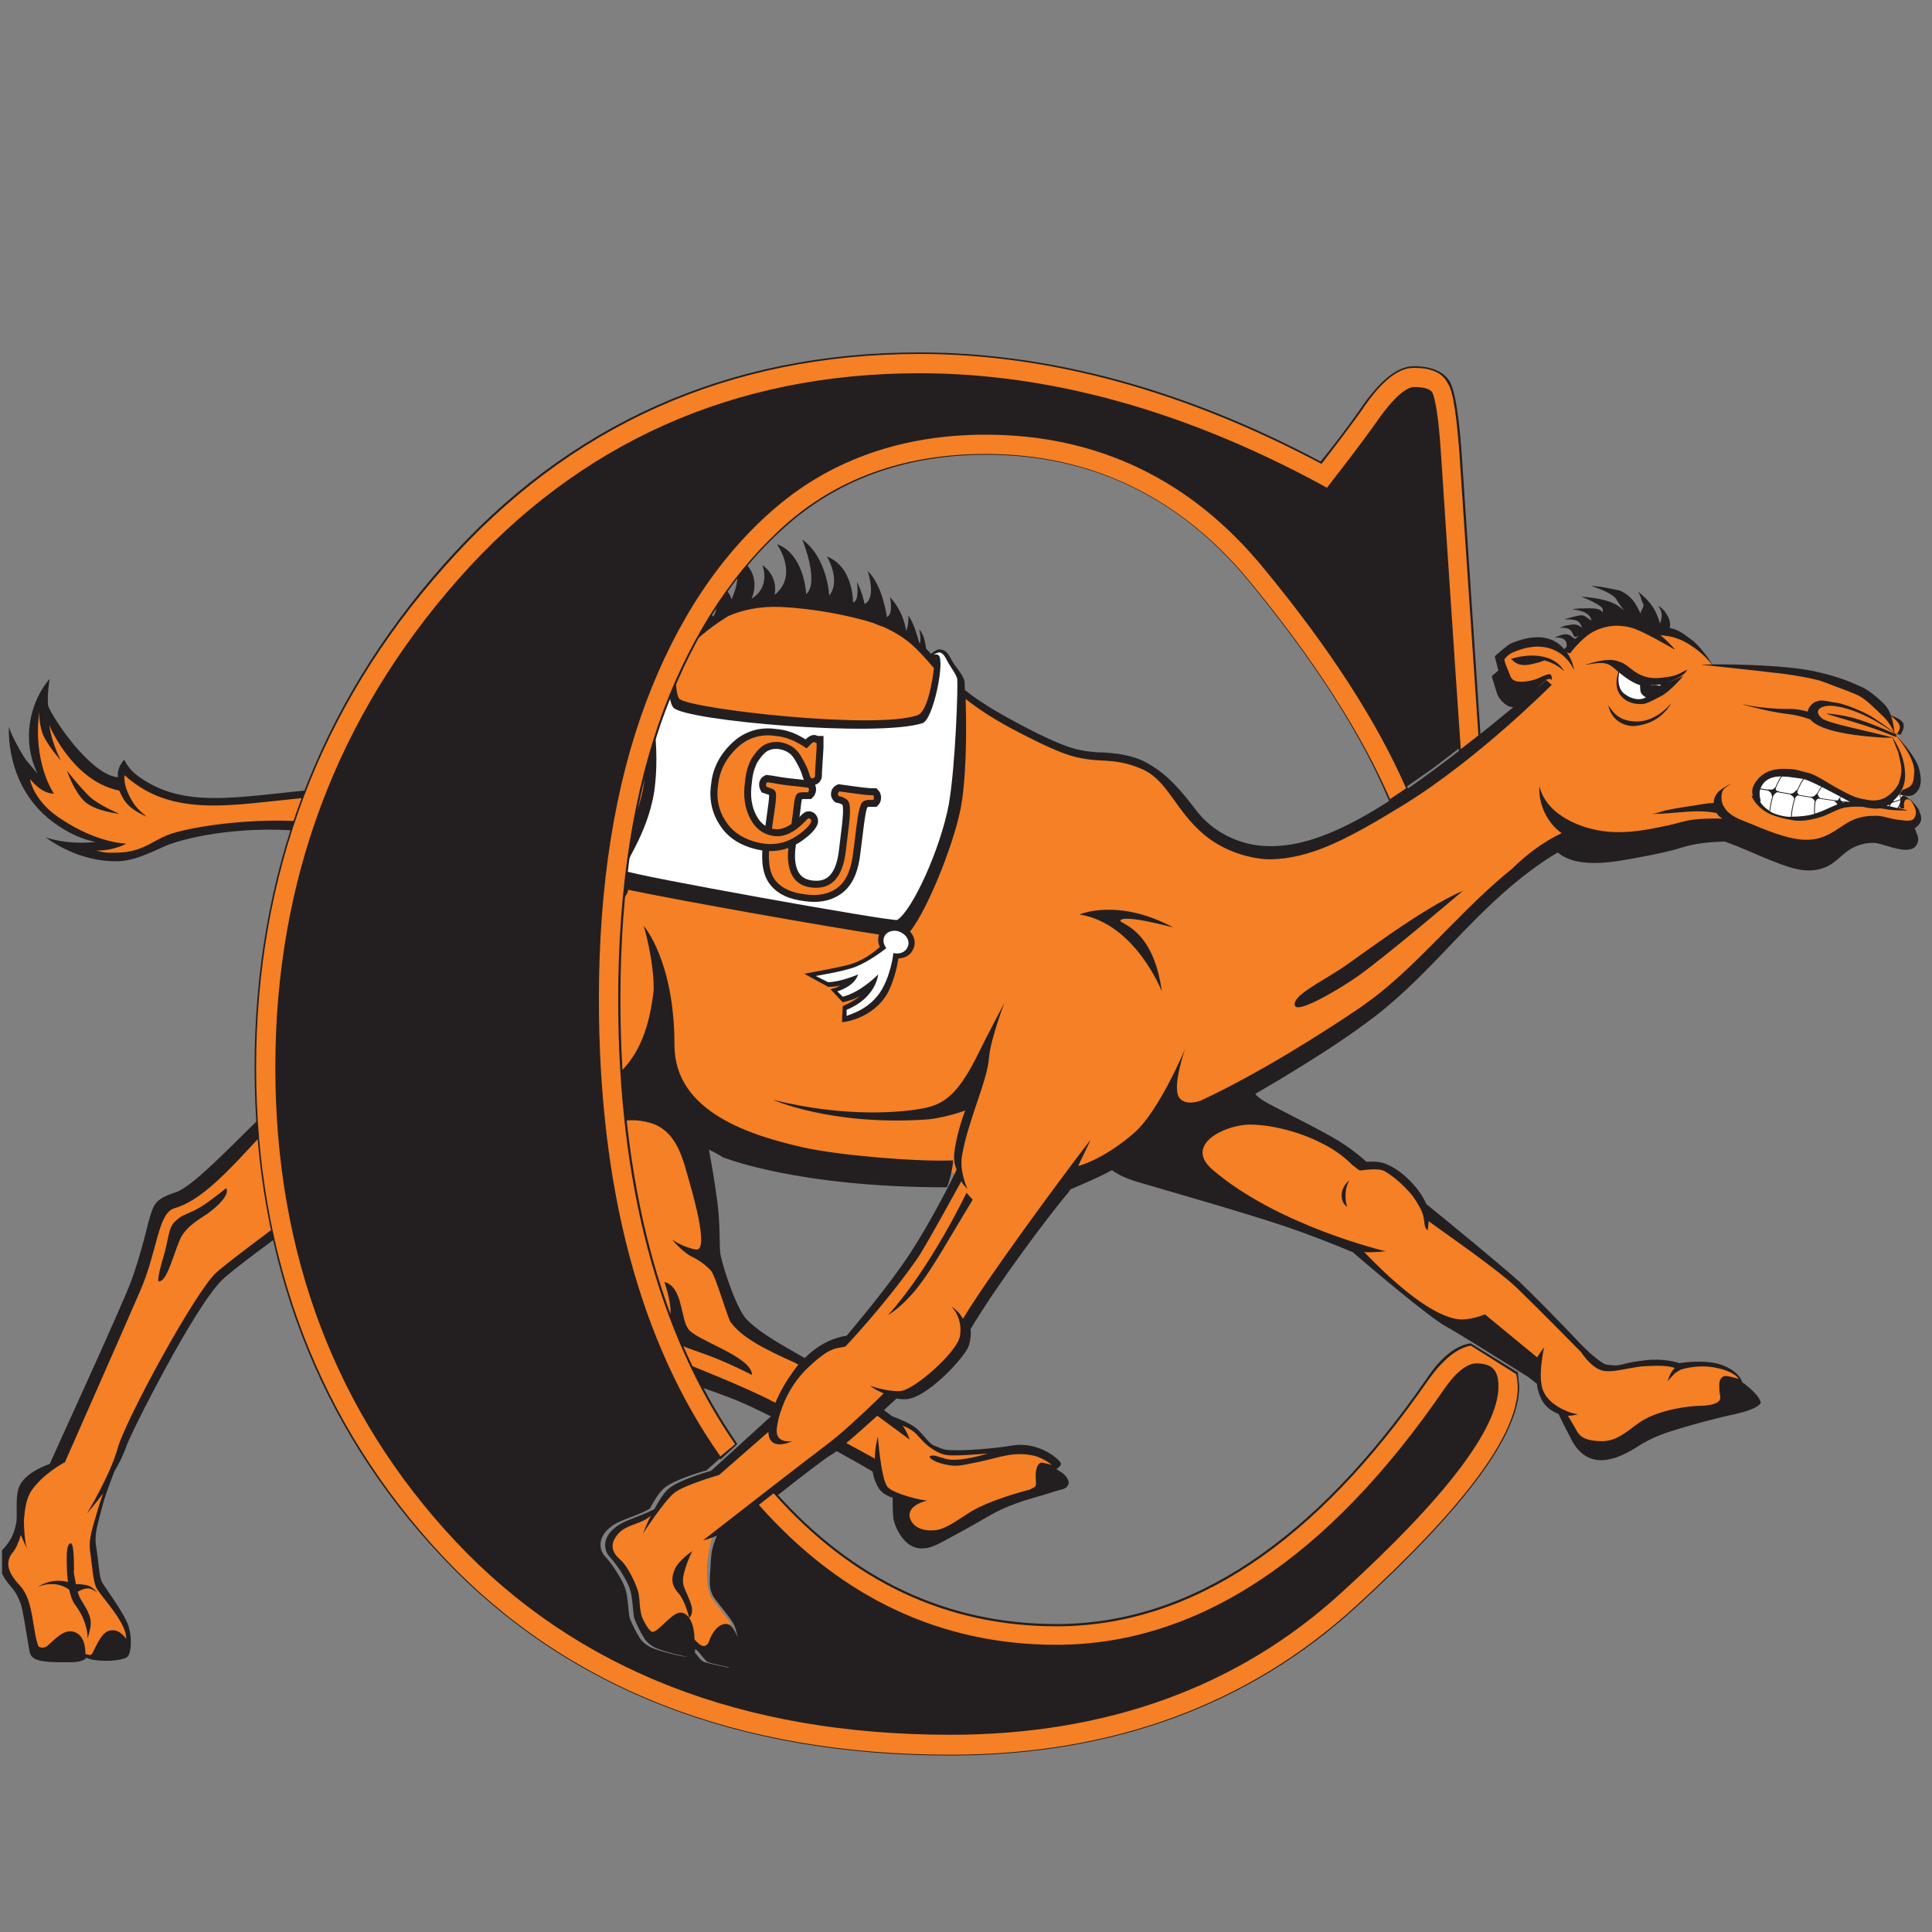 <svg width="201" height="201" viewBox="0 0 201 201" fill="none" xmlns="http://www.w3.org/2000/svg">
<rect x="0" y="0" width="201" height="201" fill="#808080" stroke="none"/>
<g clip-path="url(#clip0_15016_302790)">
<path d="M197.974 82.657C197.974 82.657 199.482 82.409 199.53 81.374C199.643 78.96 197.26 76.337 197.26 76.337C197.26 76.337 197.662 76.176 197.742 75.775C197.83 75.262 197.389 74.62 196.531 74.356C196.531 74.356 195.632 71.733 187.339 70.016C185.181 69.775 178.139 69.134 178.139 69.134C176.382 66.343 171.986 64.738 169.676 64.482C165.762 64.04 164.278 66.615 162.706 67.859C162.706 67.859 159.281 65.26 156.169 68.46C156.354 69.134 156.346 72.31 159.747 70.818C160.212 70.618 159.602 71.42 159.602 71.42C159.129 72.527 139.863 92.01 129.251 88.055C120.677 84.863 124.182 78.855 113.522 78.414C112.84 78.687 104.089 75.888 99.445 70.979C97.448 69.222 96.245 67.217 94.729 66.102C92.331 64.185 86.251 62.501 81.534 62.019C75.615 61.458 71.3 67.297 65.541 72.254C64.257 73.377 47.461 85.208 46.908 85.689C43.868 84.486 39.946 82.89 38.269 82.569C33.874 81.687 27.642 83.178 24.594 83.13C23.872 83.122 16.525 84.366 12.939 79.705C12.682 80.275 12.594 81.013 12.594 81.847C8.784 80.323 6.226 76.962 4.036 73.064C3.001 75.863 3.835 79.906 4.501 81.358L2.432 80.01C2.52 83.459 6.354 86.379 11.086 87.678L8.472 88.52C8.472 88.52 11.479 89.403 12.915 89.242C17.182 88.705 15.915 84.975 34.588 86.002C37.981 86.716 40.788 87.799 43.226 89.122C37.812 91.576 36.08 109.174 26.831 117.436C22.821 121.013 22.548 121.968 16.436 125.994C16.492 129.171 7.581 148.774 5.897 152.215C0.635 154.91 3.835 156.281 0.322 162.794C3.603 168.104 2.328 165.778 3.635 171.345L9.338 172.323L13.428 170.671C13.589 168.866 11.552 166.364 10.116 164.294C8.929 159.819 10.806 156.177 10.958 155.487C12.089 150.354 18.73 138.467 22.195 133.181L40.435 119.345C55.258 116.008 59.677 112.07 64.273 113.185C58.675 119.738 64.089 130.157 66.11 132.058C72.005 137.617 65.396 138.764 68.588 141.419C69.663 142.309 80.203 146.6 80.973 147.041L73.786 153.338C70.562 154.348 69.695 154.934 67.963 157.3C67.706 157.653 63.832 158.399 63.519 160.428C63.239 162.241 65.757 163.516 65.869 164.92C66.23 169.348 67.442 170.535 67.979 170.15C72.551 166.917 72.326 176.358 76.024 168.858L73.947 166.139C73.401 164.703 73.353 162.714 74.107 159.819C74.107 159.819 85.424 151.493 86.692 150.426C89.186 151.774 91.143 152.776 91.143 152.776C91.48 154.3 92.178 155.327 93.277 155.6C93.718 157.934 95.298 160.805 96.517 160.196C110.426 153.217 108.573 156.121 109.92 152.391C106.592 149.584 101.859 151.373 98.779 151.14C97.448 151.036 96.293 149.76 95.306 148.782C94.464 147.948 91.432 147.25 91.272 146.351L92.427 145.261C94.849 145.662 101.242 141.314 100.608 137.159C109.944 124.631 109.792 123.179 115.968 120.372C119.907 122.096 140.857 129.756 140.857 129.756C145.758 134.954 152.431 138.828 160.115 143.592C160.099 145.261 160.982 146.416 162.482 146.993C162.482 146.993 164.062 151.132 166.179 150.947C167.615 150.787 169.885 149.303 172.805 148.22C174.16 147.723 181.227 146.055 181.074 143.528C180.721 142.726 179.502 142.245 177.85 141.932C169.845 141.483 166.869 142.734 166.54 142.373C160.428 135.676 157.765 132.981 148.814 126.387C147.274 123.379 145.036 120.797 141.635 121.158C140.585 120.404 139.614 118.455 127.615 113.987C141.451 106.151 145.854 102.469 145.854 102.469C145.854 102.469 161.599 86.098 163.532 86.868C166.26 87.959 176.711 86.243 180.569 85.352C180.569 85.352 185.125 87.887 188.847 87.654C190.451 87.558 191.983 85.834 193.699 85.264C195.319 84.735 199.651 86.844 199.651 85.096C199.643 83.58 198.111 82.85 197.974 82.657ZM99.188 122.016C100.087 123.388 94.961 131.264 88.096 139.389C87.791 139.75 85.24 139.75 83.909 141.715C72.358 136.55 76.257 133.374 71.749 117.211C79.754 121.454 92.876 122.842 99.188 121.992V122.016Z" fill="#F58025"/>
<path d="M197.902 82.657L197.493 82.408L196.113 83.852L197.373 84.117C197.373 84.117 197.661 83.86 197.822 83.539C197.982 83.146 197.902 82.665 197.902 82.657Z" fill="white"/>
<path d="M186.986 80.612C185.125 80.307 183.055 80.74 182.767 81.935C182.374 83.564 183.97 84.983 186.152 85.128C189.929 85.384 190.547 83.523 193.025 83.475C193.017 83.475 188.774 80.9 186.986 80.612Z" fill="white"/>
<path d="M168.635 69.639C167.785 70.489 168.611 72.743 169.934 72.872C171.554 73.024 173.014 71.877 174.073 70.882C172.341 71.532 170.03 70.618 168.635 69.639Z" fill="white"/>
<path d="M6.963 80.179C6.963 80.179 7.685 82.336 8.8 83.379C9.923 84.422 12.401 84.662 12.401 84.662C12.401 84.662 10.484 83.86 9.441 82.986C8.326 81.943 6.963 80.179 6.963 80.179Z" fill="#231F20"/>
<path d="M23.526 123.612C23.526 123.612 21.77 125.048 20.807 125.609C19.765 126.251 18.971 126.331 18.329 126.973C17.447 127.695 17.607 128.81 16.965 130.895C16.484 132.491 16.404 133.293 16.484 133.293C17.447 133.534 18.241 129.612 18.963 128.497C19.524 127.615 20.479 126.981 21.602 126.259C22.724 125.449 23.928 124.254 23.526 123.612Z" fill="#231F20"/>
<path d="M8.247 166.083C8.191 165.955 8.135 165.778 8.079 165.594L8.087 165.602C8.087 165.602 8.889 165.12 9.37 165.281C9.851 165.441 10.092 165.682 10.092 165.682C10.092 165.682 9.611 164.96 8.809 164.88C8.359 164.808 8.079 164.8 7.894 164.816C7.766 164.182 7.686 163.605 7.686 163.605C7.686 163.605 7.766 160.565 7.365 160.565C6.964 160.565 6.884 161.607 6.964 163.123C6.964 163.588 7.004 164.094 7.068 164.591C7.028 164.583 7.004 164.567 6.964 164.559C5.127 164.158 3.924 165.12 3.924 165.12C3.924 165.12 4.485 164.8 5.36 164.8C6.298 164.8 6.94 165.185 7.204 165.393C7.341 166.027 7.533 166.58 7.758 166.877C7.998 167.198 8.319 167.679 8.56 168.16C8.72 168.561 9.121 169.444 9.121 170.478C9.121 170.398 9.442 169.436 9.442 168.962C9.442 168.241 9.202 167.84 9.202 167.84C8.969 167.206 8.408 166.484 8.247 166.083Z" fill="#231F20"/>
<path d="M199.731 84.534C199.691 84.454 199.667 84.382 199.667 84.341C199.643 84.245 199.547 84.093 199.418 83.932V83.924C199.137 83.564 198.72 83.154 198.696 83.13L198.68 83.146C198.68 83.146 198.72 83.203 198.768 83.283C198.76 83.275 198.752 83.267 198.736 83.259C198.592 83.106 198.207 82.721 197.958 82.802C197.806 82.85 197.774 82.954 197.766 83.074C197.758 82.954 197.726 82.826 197.686 82.681C197.798 82.713 198.167 82.809 198.528 82.809C198.744 82.809 198.953 82.769 199.089 82.665C199.827 82.208 200.02 81.31 199.659 80.01C199.346 78.679 197.341 76.569 197.261 76.489V76.401H197.253C194.205 75.037 192.44 74.395 190.05 74.243L190.042 74.275C190.499 74.42 190.956 74.548 191.437 74.692C193.106 75.182 194.991 75.735 197.236 76.674L197.261 76.681V76.537C197.493 76.81 199.298 78.935 199.153 80.419C199.137 80.548 199.121 80.668 199.113 80.788C199.081 81.165 199.057 81.47 198.752 81.775C198.52 82.007 197.966 82.168 197.958 82.168H197.95L197.63 82.649L197.621 82.665L197.605 82.673C197.662 82.858 197.694 83.018 197.702 83.154C197.509 83.227 197.309 83.299 197.1 83.363C197.052 83.363 196.996 83.355 196.948 83.339C197.357 82.97 197.654 82.593 197.742 82.424C197.758 82.36 197.798 82.28 197.846 82.184C198.031 81.815 198.335 81.189 198.143 79.858C198.007 78.494 197.164 77.123 196.924 76.754V76.73C196.916 76.73 196.908 76.722 196.9 76.722C196.876 76.681 196.851 76.657 196.851 76.649L196.827 76.665C196.827 76.665 196.835 76.689 196.843 76.706C195.801 76.449 194.862 76.232 194.028 76.032C191.774 75.502 190.282 75.15 189.649 74.805C189.224 74.492 189.055 74.179 189.159 73.922C189.328 73.521 190.098 73.329 190.996 73.473C194.156 73.946 197.357 76.481 197.389 76.513L197.405 76.489C197.397 76.489 197.277 76.393 197.092 76.24C197.084 76.144 197.028 75.31 196.747 74.492C196.956 74.652 197.557 75.141 197.621 75.47C197.774 75.783 197.389 76.329 197.381 76.337L197.373 76.353L197.71 76.441H197.718L197.726 76.433C197.726 76.425 198.127 75.863 198.047 75.382C197.974 74.861 196.924 74.492 196.723 74.428C196.595 74.075 196.434 73.73 196.21 73.457C195.704 72.864 194.421 71.765 193.643 71.452C193.491 71.388 193.33 71.316 193.146 71.235C192.392 70.898 191.349 70.441 189.167 69.928C186.063 69.182 180.449 69.11 178.131 69.118C178.082 69.029 177.369 67.802 176.214 66.728C176.149 66.679 176.085 66.631 176.021 66.583C175.403 66.118 174.706 65.588 174.136 65.444C173.968 65.388 173.831 65.356 173.687 65.324C173.767 65.163 173.783 64.931 173.711 64.642C173.583 64.105 173.158 63.375 172.54 63.046L172.516 63.07C173.077 63.736 172.885 64.418 172.692 64.859C172.532 64.265 172.227 63.399 171.577 62.645C171.096 62.083 170.775 61.843 170.455 61.602L170.43 61.626C170.615 61.859 170.663 62.035 170.719 62.236C170.759 62.38 170.807 62.541 170.904 62.741C171.064 62.982 170.96 63.182 170.84 63.383C170.759 63.535 170.671 63.688 170.695 63.856C170.647 63.76 170.591 63.656 170.543 63.559C170.174 62.813 169.797 62.035 168.521 61.434C168.305 61.394 168.112 61.353 167.928 61.313C167.062 61.137 166.492 61.017 165.642 60.952L165.634 60.984C166.219 61.177 167.631 61.69 168.104 62.26C168.145 62.372 168.321 62.613 168.505 62.877C168.658 63.094 168.882 63.407 168.907 63.503C167.96 62.492 166.276 62.22 164.599 62.083L164.591 62.115C165.393 62.404 166.139 62.797 166.588 63.15C166.773 63.335 166.765 63.471 166.749 63.639C166.749 63.663 166.749 63.696 166.741 63.72C166.556 63.407 166.179 63.286 165.393 63.286C164.904 63.286 164.351 63.286 163.629 63.367V63.399C165.225 63.599 165.425 64.121 165.546 64.442C165.562 64.482 165.578 64.522 165.594 64.554C165.409 64.482 165.273 64.385 165.145 64.281C164.96 64.137 164.784 64.008 164.503 64.008C164.062 64.064 163.741 64.153 163.372 64.257C163.204 64.305 163.027 64.353 162.827 64.401V64.433C163.3 64.433 163.701 64.433 164.094 64.594C164.367 64.754 164.447 64.955 164.527 65.147C164.551 65.212 164.575 65.268 164.607 65.324C164.591 65.308 164.567 65.3 164.551 65.284C164.343 65.131 164.11 64.963 163.701 64.963C163.597 64.979 163.5 64.987 163.412 65.003C163.019 65.051 162.73 65.091 162.337 65.284L162.345 65.316C162.41 65.316 162.466 65.308 162.522 65.308C163.348 65.308 163.508 65.653 163.629 65.941C163.701 66.102 163.765 66.246 163.942 66.27C163.958 66.27 164.046 66.23 164.27 66.134C164.126 66.262 163.99 66.383 163.853 66.503C163.861 66.447 163.837 66.415 163.781 66.399C163.717 66.399 163.653 66.343 163.573 66.278C163.452 66.174 163.3 66.054 163.067 66.006C162.682 65.925 162.153 66.142 161.776 66.326L161.784 66.359C162.089 66.278 162.562 66.35 162.811 66.591C162.963 66.743 163.019 66.968 162.979 67.305C162.883 67.393 162.803 67.474 162.73 67.538C162.474 67.233 162.161 66.944 161.76 66.728C160.581 66.078 159.025 66.158 157.124 66.976C156.803 67.137 155.576 68.211 155.52 68.26L155.512 68.267V68.275C155.512 68.284 155.688 69.046 155.889 69.759C155.536 70.048 155.223 70.329 155.199 70.345V70.353C155.199 70.369 155.52 71.412 155.76 72.198C155.921 72.607 156.33 73.16 156.963 73.481C157.1 73.537 157.268 73.561 157.437 73.577C145.285 83.644 138.042 88.103 132.098 88.031C128.978 88.031 126.099 86.515 124.422 84.269C122.826 82.192 121.543 80.668 119.626 79.553C117.709 78.27 114.508 78.27 114.188 78.27C112.271 78.109 111.308 77.949 107.867 76.272C104.803 74.708 102.293 73.329 100.384 71.789C100.368 71.291 100.352 70.979 100.352 70.914C100.271 70.433 99.79 69.791 99.309 69.158C98.828 68.516 98.667 67.562 97.713 67.562C97.448 67.562 97.087 67.842 96.862 68.027C96.694 67.842 96.525 67.65 96.349 67.481C96.269 66.84 96.108 65.966 95.627 65.484C95.627 65.484 95.868 66.367 95.707 66.928L95.627 66.848C95.467 66.286 95.066 64.77 94.504 64.049C94.504 64.049 94.584 65.011 94.264 65.645C94.264 65.645 94.103 63.728 92.587 62.123C92.587 62.123 92.988 63.88 92.266 64.201C92.266 64.201 91.865 60.92 90.269 59.404C90.269 59.404 91.232 62.204 89.948 62.845C89.948 62.845 89.708 61.562 89.146 60.527C89.146 60.527 89.467 62.525 88.745 62.685C88.745 62.685 88.825 59.003 86.026 57.888C86.026 57.888 87.542 60.367 86.267 61.971C86.267 61.971 86.106 58.049 83.467 56.132C83.467 56.132 85.304 60.608 83.868 61.811C83.868 61.811 83.708 57.648 80.829 56.613C80.829 56.613 83.147 59.813 80.588 61.891C80.588 61.891 81.069 60.054 79.305 58.771C79.305 58.771 80.267 61.009 78.182 62.292C78.182 62.292 79.778 59.172 75.783 57.495C75.783 57.495 77.7 58.779 76.104 62.372C76.104 62.372 75.944 61.009 73.465 60.054C73.465 60.054 75.222 62.934 74.187 64.137C74.187 64.137 72.904 62.46 71.629 62.541C71.629 62.541 72.832 63.343 72.511 65.18C72.35 65.019 72.19 64.939 71.949 64.859C71.468 64.778 70.586 64.618 70.273 64.859C70.674 64.778 71.396 65.26 71.709 65.5C71.869 65.661 71.949 65.982 71.949 66.302C71.869 66.383 71.789 66.463 71.709 66.463C71.629 66.463 71.468 66.222 71.147 66.142C70.826 66.062 70.345 66.222 70.105 66.383C70.345 66.302 70.746 66.383 70.907 66.543C70.987 66.623 71.067 66.784 71.067 67.024C67.947 69.824 63.632 73.826 57.792 78.222C55.154 79.898 50.991 82.537 47.477 85.344C46.114 84.702 39.16 81.582 33.721 82.064C25.003 82.785 19.163 84.382 14.207 80.628C13.405 79.986 13.084 79.344 12.923 79.032C12.923 79.032 12.121 79.834 12.281 80.868C9.402 80.628 5.48 74.708 5.007 73.433C4.926 72.551 5.007 71.596 5.167 70.634C5.167 70.634 3.009 72.871 3.009 76.633C3.009 78.31 3.491 79.593 3.892 80.475C3.491 79.994 3.09 79.513 2.688 79.04C2.047 78.077 1.092 76.321 0.932 75.599C0.932 75.599 0.451 81.678 5.408 85.44C7.084 86.724 8.688 87.357 9.963 87.598C6.843 87.919 4.766 87.117 4.766 87.117C4.766 87.117 8.046 89.756 12.362 89.595C14.279 89.515 16.043 88.472 17.64 87.839C20.84 86.716 27.16 85.681 34.114 86.796C38.67 87.518 41.71 89.034 42.833 89.595C42.111 90.397 41.55 91.191 41.237 91.913C37.957 99.108 35.077 107.514 33.721 109.591C33 110.714 30.12 113.353 28.283 115.11C23.888 119.353 20.046 123.508 18.209 124.069C16.051 124.791 15.971 125.272 15.41 127.27C15.41 127.27 14.688 130.39 13.653 133.269C12.61 136.069 5.255 152.062 5.175 152.303C4.052 152.704 2.616 153.426 2.055 154.541C1.493 155.664 1.894 157.661 1.654 158.623C1.413 159.666 1.092 160.3 0.451 161.022C-0.111 161.583 -0.752 162.939 1.173 165.104C1.654 165.666 1.975 166.308 2.215 167.021C2.376 167.663 2.616 169.019 3.017 171.497C3.178 172.54 3.338 173.013 7.413 172.933C8.616 172.933 8.929 172.532 8.929 172.532V172.452C9.169 172.532 9.57 172.692 9.731 172.692C11.327 172.933 13.092 172.692 13.332 172.291C13.653 171.81 13.733 170.454 13.412 169.331C13.092 168.048 11.094 165.409 10.613 164.615C10.292 163.973 10.292 162.618 9.972 160.693C9.811 159.49 10.292 158.134 10.613 156.851C10.934 155.567 11.415 154.372 11.896 153.089C12.378 152.287 12.859 151.332 13.18 150.37C13.741 148.854 20.222 135.972 23.102 133.173C25.099 131.176 41.181 119.818 41.181 119.818C41.181 119.818 42.224 120.38 43.419 120.139C48.376 118.856 52.298 117.901 55.418 116.939C56.14 117.099 57.656 117.821 59.02 120.54C59.661 122.297 61.338 126.62 63.102 129.179C65.34 132.459 67.418 135.499 67.265 137.336C67.185 139.173 66.704 140.536 67.425 141.731C68.147 142.934 71.821 143.809 76.144 145.493C77.195 145.894 78.631 146.568 80.203 147.354L73.987 153.017C73.104 153.257 70.546 154.06 69.591 154.854C69.03 155.335 68.549 156.137 68.075 157.011C66.559 157.813 64.955 158.134 63.993 158.928C62.557 160.051 62.87 161.407 63.431 161.968C64.313 162.931 65.188 164.366 65.508 165.249C65.829 166.131 65.829 167.647 65.99 168.369C66.15 168.85 66.712 169.965 67.032 170.446C67.273 170.847 67.754 171.248 68.316 171.489C69.038 171.81 71.276 172.371 71.596 172.371C72.078 172.452 72.238 172.291 72.238 172.211C72.238 172.131 72.318 171.89 72.318 171.569C72.8 171.81 73.201 172.692 73.682 172.933C74.083 173.093 76 173.494 76 173.494C77.283 173.895 78.478 170.535 75.92 167.655C74.404 165.898 74.484 164.936 74.556 163.813C74.636 162.77 74.636 160.853 75.599 159.57C75.84 159.41 76.16 159.249 76.481 159.008C77.364 158.447 85.2 152.046 86.636 151.252C86.748 151.188 86.892 151.084 87.045 150.971C88.713 151.894 90.101 152.68 90.79 153.097C90.871 153.739 91.111 154.3 91.432 154.854C91.753 155.335 92.314 155.656 92.868 155.816C92.868 156.378 92.868 157.252 92.948 157.974C93.109 158.936 94.071 161.014 95.748 161.094C97.031 161.094 97.344 160.773 100.464 159.097C102.22 158.134 103.022 157.581 104.226 157.019C105.108 156.618 106.143 156.217 107.827 155.736C108.549 155.576 109.584 155.174 110.546 154.934C111.188 154.773 111.188 154.212 111.188 154.212C111.188 154.212 111.108 153.49 110.145 153.009C110.065 152.929 109.985 152.929 109.904 152.848C110.145 152.688 110.386 152.447 110.386 152.287C110.386 151.966 108.228 149.969 105.429 150.37C102.549 150.851 98.787 151.012 98.154 150.771C97.672 150.611 97.352 150.45 97.111 150.37C96.63 150.129 96.068 149.247 95.355 148.613C94.713 148.052 93.197 147.49 92.796 147.33C92.587 147.17 92.331 146.977 91.962 146.704C92.531 146.183 92.996 145.75 93.277 145.493C93.598 145.573 93.919 145.573 94.159 145.573C96.397 145.573 100.48 141.098 100.801 139.975C101.122 138.852 100.961 138.298 100.961 138.298C103.76 133.582 109.199 126.379 110.883 124.382C111.043 124.222 111.204 123.981 111.364 123.74C112.086 123.42 114.083 122.617 115.68 121.743C116.241 122.144 117.115 122.625 118.559 123.027C121.278 123.829 129.676 126.227 133.438 127.502C136.077 128.384 138.716 129.419 140.793 130.302C140.793 130.302 140.873 130.382 140.954 130.462C142.157 131.505 148.549 136.943 150.394 137.978C151.99 138.86 154.87 140.697 158.471 142.934C159.273 143.416 159.273 143.496 159.907 143.977C159.907 144.378 160.067 144.86 160.228 145.261C160.629 146.303 161.351 146.777 162.145 147.097C162.145 147.097 162.947 148.774 163.268 149.335C164.704 152.536 167.19 152.536 170.31 150.538C172.147 149.335 173.751 148.942 175.026 148.541C176.069 148.22 178.708 147.498 180.625 147.097C181.588 146.857 182.783 146.536 183.184 145.974C183.104 145.333 182.301 144.611 181.507 143.977C181.427 143.897 181.347 143.897 181.267 143.817C180.946 142.854 179.903 142.301 179.27 142.06C177.513 141.338 174.714 141.82 174.714 141.82C174.313 141.659 172.877 141.338 171.353 141.499C168.233 141.82 169.035 142.221 167.19 141.98C166.468 141.9 164.311 139.742 163.99 139.341C162.626 137.905 159.907 135.098 158.07 133.341C155.832 131.344 150.073 126.62 148.389 125.264C148.068 124.542 147.587 123.748 146.632 122.786C145.678 121.823 144.635 121.19 143.753 120.949C143.031 120.789 142.157 120.869 142.157 120.869C142.157 120.869 140.641 119.425 138.475 118.23C137.192 117.508 135.194 116.473 134.232 115.992C132.868 115.27 132.315 115.03 131.513 114.556C131.088 114.308 130.791 114.051 130.59 113.81C132.227 112.864 133.847 111.893 135.435 110.907C137.994 109.319 140.52 107.666 142.911 105.846C145.975 103.512 148.614 100.728 151.26 97.953C154.517 94.536 157.974 91.111 162.057 88.689C164.286 90.534 168.321 89.595 170.872 89.13C172.259 88.873 173.655 88.585 175.002 88.168C176.462 87.718 177.922 87.59 179.438 87.558C181.171 88.151 182.799 88.962 184.507 89.619C186.24 90.293 188.02 90.975 189.865 90.245C190.844 89.86 191.429 89.098 192.264 88.504C193.058 87.943 194.132 87.622 195.103 87.702C196.081 87.775 198.961 89.266 199.49 87.694C199.731 87.133 199.33 86.651 199.33 86.491C199.314 86.403 199.258 86.299 199.178 86.186C199.843 85.761 200.052 85.216 199.731 84.534ZM197.71 83.235C197.71 83.62 197.549 83.844 197.381 84.069C197.084 83.997 196.787 83.924 196.595 83.876C196.659 83.708 196.771 83.579 196.892 83.499C197.196 83.427 197.461 83.339 197.71 83.235ZM39.601 87.061C38.085 86.579 36.32 86.098 34.323 85.777C27.922 84.734 19.765 85.938 17.367 86.9C15.851 87.542 14.969 88.416 12.971 88.657C12.009 88.737 11.134 88.737 10.733 88.657C10.332 88.577 10.012 88.496 10.012 88.496C11.929 88.496 13.132 87.775 13.132 87.775C12.009 87.694 9.37 87.293 6.009 84.975C3.611 83.299 3.13 81.293 3.13 81.053C3.13 81.053 4.253 82.569 5.608 82.569C5.608 82.569 3.37 79.368 4.092 74.01C4.092 74.171 4.012 75.214 4.493 76.489C5.055 77.692 6.33 79.128 6.33 79.128C6.33 79.128 5.367 77.291 5.127 75.446C5.608 76.569 8.006 81.366 12.402 82.248C12.803 83.05 13.043 84.005 15.281 84.967C15.281 84.967 14.399 84.326 13.918 83.604C12.715 81.767 12.955 80.644 12.955 80.644C18.474 85.681 25.757 83.283 33.593 82.882C36.633 82.721 40.315 83.764 43.034 84.719C43.836 85.28 44.79 86.234 44.317 86.956C43.684 87.935 40.804 87.381 39.601 87.061ZM70.233 141.37C68.556 140.568 68.637 140.007 68.717 137.127C68.797 134.248 67.433 131.93 65.035 128.088C63.279 125.288 60.792 118.567 60.872 118.487C61.193 118.086 61.995 117.685 62.549 117.364C64.386 116.401 66.311 116.321 68.067 116.963C70.064 117.765 70.867 119.842 71.428 121.92C71.909 123.596 73.906 130.237 72.391 129.997C71.027 129.756 69.912 128.954 69.912 128.954C69.912 128.954 71.035 130.318 72.07 130.791C72.791 131.112 73.666 131.834 73.987 132.227C74.388 132.628 75.743 137.183 75.984 137.504C77.107 139.1 79.425 140.304 82.465 141.667C82.665 141.731 82.866 141.86 83.058 141.988C82.994 142.068 82.93 142.14 82.858 142.229C81.807 143.608 81.109 144.868 80.668 145.942C77.364 144.186 71.877 142.116 70.233 141.37ZM94.633 149.768C94.633 149.768 94.392 148.966 93.911 148.325C94.312 148.485 94.873 148.726 95.346 149.207C96.148 150.089 96.148 150.089 96.63 150.49C96.951 150.731 97.753 151.292 98.467 151.373C99.429 151.533 102.782 151.212 102.782 151.212C102.782 151.212 99.822 152.175 98.386 151.774C97.504 151.533 97.263 151.373 96.87 151.453C96.389 151.533 97.111 152.094 98.234 152.335C99.357 152.576 99.517 152.576 101.835 152.094C104.073 151.613 105.437 150.971 107.594 151.453C108.236 151.613 108.958 152.014 109.431 152.415C109.191 152.335 108.87 152.255 108.469 152.175C107.907 152.094 107.747 152.977 107.747 153.538C107.747 153.939 107.827 154.34 107.747 154.581C107.667 154.741 107.266 154.902 107.105 154.982C104.627 155.624 101.988 156.578 100.704 157.46C99.421 158.263 98.226 159.217 97.023 159.217C95.186 159.297 94.624 158.174 94.624 157.621C94.624 156.578 96.221 156.185 96.221 156.185C96.341 156.129 96.453 156.113 96.51 156.105C96.02 156.153 93.085 155.447 92.379 154.741C91.657 154.019 91.336 149.464 91.336 149.464C91.336 149.464 91.015 150.506 91.015 151.782L90.935 151.701C90.077 151.236 89.082 150.691 88.047 150.129C89.018 149.319 90.229 148.236 91.272 147.29L94.633 149.768ZM137.424 118.896C139.101 119.698 140.143 120.652 140.705 121.214C140.865 121.294 141.347 121.775 141.507 121.775C141.748 121.775 143.344 121.454 144.066 121.855C144.868 122.337 145.582 122.898 146.544 123.933C147.025 124.414 147.667 125.449 147.908 126.01C148.309 126.973 148.068 127.606 148.469 127.927L148.549 128.008C148.549 127.687 148.63 127.366 148.63 127.045C150.466 128.409 155.752 132.002 157.91 134.087C160.308 136.405 163.749 139.927 164.471 140.649C164.792 141.13 165.834 142.566 167.03 142.646C167.992 142.726 169.027 142.405 170.711 142.164C171.995 142.084 173.43 142.004 174.232 142.325C173.671 142.886 173.511 143.688 173.511 143.688C173.511 143.688 173.912 143.207 174.232 142.886C174.473 142.726 174.714 142.566 174.874 142.485C175.436 142.325 176.711 142.004 178.235 142.245C178.395 142.245 178.475 142.325 178.636 142.325C179.518 142.485 180.633 142.967 180.874 143.448C180.232 143.287 179.51 143.047 179.278 143.207C178.796 143.528 178.877 143.929 178.877 144.491C178.877 144.972 179.037 145.373 178.957 145.533C178.796 146.255 176.96 146.255 176.96 146.255C175.676 146.255 172.877 146.656 171.04 147.699C169.604 148.501 168.481 150.017 166.484 149.937C164.487 149.857 164.246 149.215 163.926 148.653C163.685 148.252 163.284 147.531 163.123 147.29C163.765 147.29 164.166 147.129 164.166 147.129C163.685 147.129 161.287 146.408 160.565 144.731C159.923 143.295 160.645 140.175 160.645 140.175C160.645 140.175 160.324 140.576 159.923 141.218L154.485 136.742C154.485 136.742 152.808 137.464 151.525 137.224C148.405 136.662 144.25 132.668 141.924 130.261C142.566 130.342 144.162 130.181 144.162 130.181C144.162 130.181 132.965 127.542 126.163 121.703C123.444 119.385 126.564 117.46 129.203 117.067C130.623 116.81 134.304 117.292 137.424 118.896ZM198.688 85.36C198.64 85.368 198.592 85.376 198.544 85.376C198.167 85.416 197.782 85.296 197.405 85.28C196.555 85.176 195.801 84.807 194.926 84.879C193.964 84.879 193.138 85.079 192.296 85.537C192.296 85.537 192.296 85.545 192.288 85.545C191.197 86.194 190.387 86.932 189.111 87.237C187.972 87.51 186.809 87.325 185.694 87.013C184.523 86.684 183.408 86.234 182.293 85.761C181.267 85.328 179.895 84.975 179.342 83.9C179.077 83.572 179.037 82.761 179.181 82.376C179.31 82.015 179.655 81.831 179.983 81.63L179.967 81.606C179.149 82.015 178.291 82.505 178.291 83.539C177.657 83.564 176.976 83.676 176.141 83.82C176.109 83.828 176.077 83.828 176.045 83.836C175.115 83.972 174.184 84.117 173.27 84.317C172.877 84.406 172.38 84.646 171.979 84.646L171.987 84.678C174.192 84.678 176.39 84.141 178.596 84.59C178.628 84.646 178.652 84.694 178.7 84.751C178.82 84.927 179.005 85.055 179.205 85.168C178.211 85.144 177.216 85.152 176.23 85.264C175.291 85.368 174.401 85.697 173.478 85.889C171.369 86.331 169.356 86.732 167.182 86.515C164.487 86.251 160.934 84.815 160.172 81.863H160.148C160.051 83.668 160.99 85.665 162.474 86.676C160.557 87.59 158.832 88.881 157.324 90.373C152.648 94.127 148.83 98.859 144.25 102.734C142.453 104.258 140.456 105.549 138.483 106.824C135.604 108.685 132.66 110.458 129.652 112.102C128.08 112.96 126.484 113.778 124.864 114.532C124.053 114.781 123.211 114.829 122.73 114.252C121.848 113.209 123.291 109.134 123.291 109.134C123.291 109.134 120.653 115.455 118.094 117.773C115.214 120.331 112.656 121.214 112.174 121.294C112.495 120.572 112.976 119.698 113.458 118.575C110.017 123.051 102.501 133.293 100.183 137.208C99.782 136.405 98.98 135.924 98.98 135.924C99.622 136.566 100.103 137.761 99.862 139.044C99.541 140.721 94.986 144.723 93.622 144.723C92.258 144.803 90.502 144.162 90.502 144.162C90.903 144.483 91.384 144.723 91.938 144.964C91.408 145.493 88.962 147.883 87.005 149.512C86.644 149.816 86.291 150.089 85.978 150.322C85.938 150.346 85.898 150.378 85.866 150.41C83.628 152.086 73.144 160.252 73.144 160.252C73.144 160.252 73.626 160.172 74.58 159.77C74.42 160.172 74.179 160.813 74.099 161.214C73.939 161.856 73.939 163.051 73.858 163.853C73.858 164.655 73.698 165.53 74.5 166.492C75.222 167.455 75.864 168.168 76.337 168.97C76.497 169.291 76.658 169.853 76.738 170.334C76.497 169.692 76.096 169.051 75.695 168.97C75.374 168.89 74.652 168.97 74.019 170.174C73.778 170.575 73.778 171.056 73.377 171.216C72.976 171.377 72.575 170.896 72.254 170.575C72.254 170.013 72.166 168.979 71.701 168.329C72.647 167.366 71.059 165.53 71.059 164.575C70.979 163.452 72.022 161.375 72.022 161.375C72.022 161.375 70.586 162.337 70.185 163.292C69.704 164.495 70.024 165.128 70.666 165.85C71.284 166.62 71.677 168.192 71.701 168.313C71.508 168.048 71.251 167.84 70.907 167.775C70.024 167.615 68.669 169.612 67.947 169.773C67.626 169.853 67.145 168.97 66.904 168.489C66.503 167.687 66.583 166.412 66.423 165.69C66.182 164.808 65.3 162.891 64.506 162.249C63.704 161.527 63.303 160.653 64.426 159.45C65.308 158.567 66.744 158.567 67.706 157.693C67.225 158.656 66.904 159.53 66.904 159.53C66.904 159.53 69.142 156.089 70.185 155.287C71.227 154.485 74.821 153.45 74.821 153.45L79.938 148.974C80.018 151.132 82.417 149.937 82.417 149.937C82.417 149.937 80.58 150.258 80.82 148.573C80.861 148.276 80.917 147.98 80.981 147.683C81.085 147.226 81.23 146.785 81.398 146.343C82 144.747 82.97 143.271 84.181 142.173C86.419 140.095 86.9 140.336 87.943 140.095C87.943 140.095 91.785 136.093 95.298 131.136C96.181 129.933 99.461 123.861 100.015 122.898C100.175 123.219 100.416 123.46 100.656 123.7C100.656 123.7 99.774 121.863 100.095 120.179C100.737 116.497 102.734 112.423 102.894 110.025C103.055 108.108 104.49 104.346 104.49 104.346C104.49 104.346 102.252 108.589 101.531 110.105C99.614 113.867 98.17 114.901 96.092 115.302C94.015 115.703 88.176 116.345 80.411 114.42C80.411 114.42 86.331 117.059 95.932 116.497C98.09 116.417 100.408 115.535 100.408 115.535C100.408 115.535 99.445 118.094 99.285 120.011C99.204 120.572 99.285 121.134 99.525 121.687C99.124 122.569 96.967 126.885 94.729 130.326C92.491 133.767 88.809 138.082 88.088 138.964C87.189 139.1 85.465 139.542 83.724 141.29C81.454 139.967 79.417 138.932 77.764 137.36C76.722 136.397 75.286 132.162 74.965 130.558C74.805 129.836 74.965 127.679 74.644 125.12C74.323 122.722 74.003 120.957 73.762 119.602C73.922 119.682 74.885 120.163 75.206 120.404C75.286 120.404 82.802 123.524 98.483 123.524C98.643 123.524 99.285 120.885 99.124 120.725C95.202 120.885 86.965 120.163 83.524 119.361C78.246 118.158 70.169 115.76 70.169 108.725C70.169 99.926 66.968 96.325 66.968 96.325C66.968 96.325 68.011 99.686 68.011 102.966C67.113 111.131 63.519 113.377 56.557 115.615C49.362 117.933 44.077 119.217 42.881 119.297C41.919 119.377 39.36 118.655 38.566 117.62C38.887 118.102 39.529 118.984 40.002 119.297C40.002 119.297 24.481 130.574 22.484 132.411C20.246 134.488 13.043 147.771 12.249 150.651C11.447 153.53 9.049 157.452 9.049 157.452C9.049 157.452 9.771 156.65 10.726 155.375C10.565 155.856 10.324 156.498 10.084 157.372C9.763 158.575 9.201 159.931 9.362 161.294C9.603 162.971 9.683 164.655 10.084 165.297C10.726 166.34 13.204 168.898 13.124 170.494C13.124 170.494 12.482 169.532 11.688 169.612C10.966 169.612 10.565 170.174 10.092 171.048C9.691 171.77 9.611 172.251 9.29 172.171C9.21 172.171 9.049 172.091 8.889 172.091C8.889 171.289 8.728 170.093 7.686 169.773C6.643 169.452 5.688 170.575 5.047 171.136C4.806 171.377 4.405 171.537 4.004 171.297C3.362 169.7 3.523 166.5 2.087 164.976C0.651 163.46 0.571 162.417 1.365 161.455C1.686 161.054 1.927 160.492 2.167 159.698C2.488 160.42 2.809 161.134 2.809 161.134C2.568 160.492 2.488 158.896 2.488 158.174C2.568 157.292 2.648 156.017 3.29 155.054C4.493 153.378 6.25 152.415 6.651 152.175H6.731C6.972 151.613 12.811 138.419 14.568 134.336C16.404 130.173 16.404 126.179 18.169 125.697C21.69 124.655 24.971 120.339 29.687 115.463C30.81 114.26 31.845 113.305 32.647 112.423C39.842 105.541 40.082 103.223 40.082 103.223C40.082 103.223 37.925 105.541 35.919 107.618C37.756 103.776 39.2 98.739 40.475 95.619C42.793 90.181 44.718 88.496 47.598 86.258L53.196 82.256C54.792 81.293 56.557 80.179 57.752 79.296C63.271 75.133 67.353 71.299 69.832 68.981C72.31 66.663 73.433 65.54 75.751 64.105C77.187 63.463 79.032 63.062 81.189 63.142C84.63 63.303 88.384 64.024 90.871 64.819C91.272 64.979 91.593 65.139 91.913 65.22C94.536 66.415 95.507 67.61 97.167 69.511C97.039 70.586 96.541 74.051 95.435 74.42C90.879 75.936 72.158 73.778 70.722 72.743C70.425 72.535 70.289 71.34 70.305 70.193L67.225 77.668C67.241 78.919 67.177 80.275 66.96 81.711C66.471 84.927 64.53 88.296 63.471 90.261C62.934 90.213 62.396 90.381 61.995 90.774C61.37 91.504 61.522 92.651 62.348 93.389C62.733 93.726 63.206 93.894 63.672 93.894C64.145 93.894 64.602 93.718 64.947 93.373C65.164 93.156 65.308 92.876 65.356 92.571C71.219 93.79 85.601 96.333 91.448 97.231C91.304 97.656 91.344 98.114 91.537 98.522C90.55 99.413 89.411 100.055 88.392 100.343C87.269 100.664 83.676 101.306 83.676 101.306L86.154 102.669C87.037 102.669 87.438 102.509 87.438 102.509C86.957 102.83 86.395 102.91 86.395 102.91L87.678 104.274C89.042 103.953 89.435 103.632 89.435 103.632C89.435 103.632 89.114 104.033 87.678 104.675L87.598 106.351C87.598 106.351 90.799 106.11 92.395 103.231C93.069 101.891 93.365 100.359 93.469 99.71C93.678 99.71 93.887 99.669 94.079 99.605C94.488 99.461 94.809 99.172 94.978 98.803C95.178 98.434 95.218 98.001 95.082 97.592C95.001 97.343 94.857 97.119 94.673 96.918C96.574 94.568 99.582 86.996 100.079 83.315C100.592 79.802 100.536 75.214 100.464 72.719C102.413 74.267 104.627 75.543 107.282 76.842C111.364 78.919 112.399 78.839 113.201 78.999C114.717 79.24 116.321 78.919 118.88 80.042C121.519 81.245 122.241 84.285 125.281 86.844C127.759 88.921 130.799 89.403 132.163 89.403C136.245 89.323 139.919 87.486 145.918 83.804C153.755 79.008 161.439 71.243 161.439 71.243L160.878 70.762C160.46 71.115 160.067 71.444 159.658 71.789C160.292 71.219 160.757 70.834 160.942 70.682C161.351 70.586 161.383 70.642 161.399 70.706C161.407 70.73 161.415 70.754 161.431 70.77L161.447 70.786V70.762C161.447 70.425 161.423 70.249 161.311 70.177C161.158 70.072 160.813 70.201 160.148 70.513C159.715 70.73 158.888 70.93 158.271 70.93C158.174 70.93 158.078 70.922 157.99 70.914C157.292 70.85 157.156 70.441 157.044 70.104C157.019 70.024 156.987 69.944 156.955 69.88C156.931 69.824 156.899 69.751 156.867 69.671C156.699 69.27 156.418 68.596 156.554 68.532C156.602 68.484 156.651 68.436 156.691 68.388C156.851 68.219 156.971 68.083 157.348 67.891C158.953 67.193 160.364 67.088 161.559 67.57C163.115 68.195 163.725 69.631 163.733 69.647L163.757 69.639C163.757 69.623 163.605 68.725 163.019 67.867L163.34 67.979H163.348L163.356 67.971C163.364 67.955 164.407 66.527 165.594 65.813C166.99 65.027 168.497 64.891 170.062 65.412C171.329 65.885 174.192 67.554 174.216 67.57L174.232 67.554C174.224 67.546 173.759 66.944 172.741 66.07C172.869 66.086 173.013 66.11 173.182 66.134C174.048 66.206 175.01 66.559 175.813 67.088C177.136 67.899 177.986 68.981 178.107 69.134C177.489 69.134 177.12 69.142 177.104 69.142V69.166C177.168 69.174 183.906 69.888 184.379 69.968C186.224 70.136 188.887 70.618 189.657 70.922C189.897 71.019 190.274 71.155 190.699 71.316C191.718 71.692 192.985 72.158 193.491 72.438C194.213 72.84 195.271 73.898 195.729 74.355C196.483 74.973 196.948 75.952 197.06 76.208C196.426 75.719 195.127 74.748 194.309 74.331C193.402 73.834 191.975 73.289 191.181 73.128C190.924 73.104 190.675 73.056 190.427 73.008C189.897 72.904 189.4 72.807 189.023 72.968C188.702 73.032 188.149 73.481 188.069 74.035C187.748 73.946 187.002 73.754 186.272 73.754C186.176 73.754 186.079 73.754 185.991 73.762C183.465 73.762 181.379 73.289 181.355 73.281L181.347 73.305C181.371 73.313 183.93 74.027 185.831 74.267C186.914 74.371 187.844 74.668 188.333 74.845C188.566 75.125 188.975 75.422 189.689 75.703C191.028 76.224 193.146 76.577 195.985 76.746H196.884C196.988 77.034 197.357 77.981 197.493 78.254C197.493 78.31 197.525 78.454 197.573 78.663C197.67 79.064 197.814 79.665 197.814 80.09C197.814 80.716 197.613 81.31 197.493 81.606C197.317 81.967 196.667 82.809 195.825 83.122C195.071 83.395 194.437 83.259 193.763 83.114C193.651 83.09 193.539 83.066 193.427 83.042C192.697 82.898 191.141 81.999 190.475 81.614C190.411 81.582 190.363 81.55 190.314 81.518C190.21 81.454 190.082 81.382 189.953 81.302C189.408 80.973 188.654 80.523 188.077 80.395C187.876 80.355 187.692 80.299 187.515 80.251C187.026 80.115 186.561 79.994 185.919 79.994C185.807 79.986 185.686 79.986 185.582 79.986C184.267 79.986 183.352 80.403 182.711 81.278C182.301 81.855 182.197 82.344 182.374 82.793H182.229L182.237 82.809C182.237 82.826 182.654 84.021 184.243 84.734C185.261 85.127 186.192 85.288 186.809 85.376C186.938 85.384 187.066 85.392 187.194 85.392C188.02 85.392 188.831 85.184 189.528 84.975C189.817 84.879 190.13 84.734 190.467 84.574C190.956 84.35 191.453 84.109 191.927 84.013C192.721 83.9 193.346 83.908 193.86 83.948C194.277 84.045 194.758 84.125 195.199 84.125C195.336 84.125 195.472 84.109 195.6 84.093C195.921 84.133 196.25 84.181 196.563 84.245C197.277 84.326 198.392 84.326 198.408 84.326V84.301C198.4 84.301 197.966 84.181 197.501 84.069C197.565 83.989 197.621 83.9 197.67 83.804C197.646 84.021 197.702 84.181 198.095 84.085C198.095 83.796 198.023 83.427 198.247 83.203C198.4 83.106 198.616 83.17 198.752 83.259C198.801 83.307 198.841 83.355 198.889 83.403C199.025 83.628 199.202 83.948 199.29 84.245C199.41 84.678 199.226 85.36 198.688 85.36ZM196.539 83.868C196.515 83.86 196.475 83.852 196.45 83.852C196.418 83.844 196.362 83.836 196.298 83.836C196.362 83.796 196.418 83.756 196.475 83.716C196.483 83.732 196.507 83.732 196.507 83.756C196.531 83.788 196.539 83.828 196.539 83.868ZM191.558 83.331C191.469 83.235 191.405 83.098 191.502 82.906C191.774 83.05 192.023 83.186 192.231 83.299C192.32 83.347 192.4 83.395 192.472 83.435C192.183 83.403 191.887 83.371 191.558 83.331ZM191.943 83.451C191.878 83.467 191.806 83.483 191.734 83.499C191.726 83.483 191.71 83.467 191.678 83.443C191.67 83.435 191.654 83.419 191.646 83.411C191.75 83.435 191.846 83.443 191.943 83.451ZM188.798 84.662C188.181 84.855 187.403 84.959 186.416 84.967C186.416 84.486 186.561 83.724 186.793 82.97C186.825 82.922 186.857 82.874 186.897 82.834C186.938 82.802 186.978 82.777 187.026 82.761C187.098 82.769 187.162 82.785 187.234 82.793H187.242C187.659 82.858 188.053 82.922 188.429 82.978C188.438 82.986 188.446 82.986 188.454 82.994C188.566 83.066 188.75 83.178 188.806 83.347C188.734 83.788 188.726 84.221 188.726 84.654H188.798V84.662ZM183.184 83.299C183.088 83.01 182.999 82.561 183.128 82.112L183.946 82.256C184.042 82.304 184.283 82.433 184.331 82.745C184.331 82.793 184.331 82.85 184.379 82.866C184.227 83.419 184.122 83.948 184.09 84.341L184.17 84.35C184.202 83.948 184.315 83.387 184.483 82.802C184.499 82.785 184.515 82.769 184.531 82.737C184.62 82.625 184.74 82.473 184.884 82.416C185.349 82.497 185.799 82.569 186.224 82.641C186.24 82.657 186.264 82.665 186.296 82.689C186.424 82.769 186.641 82.906 186.665 83.114C186.456 83.828 186.336 84.526 186.328 84.983H186.288C185.574 84.983 184.772 84.743 184.299 84.502C183.809 84.173 183.497 83.941 183.264 83.628C183.2 83.547 183.152 83.459 183.112 83.363C183.16 83.339 183.192 83.323 183.184 83.299ZM186.954 82.264C186.954 82.24 186.946 82.216 186.946 82.184L186.954 82.144L186.922 82.176C186.897 82.2 186.865 82.232 186.841 82.256C186.705 82.4 186.553 82.561 186.296 82.569C185.919 82.505 185.526 82.441 185.125 82.376C185.117 82.336 185.069 82.32 185.013 82.304C184.988 82.304 184.964 82.304 184.94 82.312C184.9 82.296 184.852 82.264 184.812 82.232C184.764 82.184 184.74 82.128 184.732 82.055C184.916 81.582 185.133 81.141 185.39 80.788C185.895 80.788 186.4 80.86 186.833 80.925C187.042 80.957 187.242 80.989 187.411 80.997C187.459 81.005 187.523 81.013 187.587 81.029C187.355 81.358 187.138 81.791 186.954 82.264ZM187.676 81.053C188.085 81.173 188.758 81.478 189.48 81.847C189.312 82.064 189.175 82.288 189.071 82.505C189.047 82.529 189.031 82.553 189.007 82.577C188.871 82.721 188.718 82.89 188.454 82.89C188.413 82.89 188.397 82.89 188.381 82.898C187.996 82.842 187.595 82.777 187.17 82.705C187.106 82.641 187.026 82.545 186.978 82.416C187.17 81.895 187.411 81.414 187.676 81.053ZM184.7 81.927L184.668 81.911C184.483 82.152 184.411 82.152 184.219 82.144C184.17 82.144 184.122 82.136 184.058 82.136C183.946 82.136 183.914 82.136 183.898 82.152C183.657 82.112 183.408 82.064 183.16 82.023C183.256 81.743 183.432 81.47 183.745 81.221C184.178 80.885 184.732 80.78 185.301 80.772C185.069 81.109 184.868 81.51 184.7 81.927ZM188.879 83.435C188.911 83.347 188.967 83.227 189.055 83.146C189.095 83.106 189.151 83.098 189.199 83.09C189.865 83.186 190.483 83.275 191.036 83.339C191.004 83.347 190.972 83.355 190.932 83.355C190.828 83.355 190.82 83.355 190.82 83.371C190.82 83.387 190.828 83.387 190.86 83.403C190.932 83.435 191.1 83.507 191.141 83.692C190.86 83.804 190.571 83.932 190.29 84.061C189.889 84.245 189.48 84.43 189.087 84.558C188.999 84.59 188.903 84.614 188.814 84.646C188.814 84.253 188.814 83.844 188.879 83.435ZM189.376 83.042C189.288 82.962 189.127 82.802 189.111 82.601C189.216 82.36 189.36 82.12 189.544 81.879C190.194 82.208 190.884 82.577 191.477 82.89C191.429 82.938 191.389 82.994 191.349 83.058C191.293 83.138 191.237 83.219 191.165 83.283C190.627 83.219 190.026 83.138 189.376 83.042Z" fill="#231F20"/>
<path d="M99.591 70.666C99.51 70.265 99.27 69.944 98.869 69.302C98.387 68.58 98.307 68.019 97.746 67.867C97.585 67.867 97.264 68.027 97.104 68.107C97.184 68.107 97.505 68.027 97.665 68.187C98.307 68.829 97.104 74.829 95.989 75.23C91.353 76.746 71.357 74.989 70.073 73.633C69.801 73.337 69.664 72.671 69.608 71.869L68.116 75.799C68.317 77.756 68.389 80.01 68.076 82.272C67.354 86.988 64.635 90.109 65.036 90.59C65.357 90.991 93.029 95.948 93.35 95.707C94.946 94.664 97.826 88.352 98.708 83.708C99.43 79.537 99.671 71.219 99.591 70.666Z" fill="white"/>
<path d="M93.67 96.975C93.028 96.654 92.234 96.894 91.994 97.456C91.833 97.841 91.93 98.29 92.21 98.643C91.753 99.004 90.454 99.99 89.034 100.576C87.831 101.057 84.871 101.538 84.871 101.538L86.154 102.18C87.438 102.18 89.275 101.378 89.275 101.378C88.874 102.661 87.117 103.135 87.117 103.135L87.678 103.696C89.595 103.215 91.36 101.378 91.36 101.378C91.36 101.378 91.2 103.776 88.079 105.06V105.701C88.32 105.541 90.237 105.14 91.52 103.303C92.587 101.731 92.9 99.597 92.948 99.148C93.534 99.317 94.183 99.076 94.4 98.579C94.713 98.017 94.392 97.295 93.67 96.975Z" fill="white"/>
<path d="M91.384 82.224L91.168 82.007H90.863C90.438 82.007 90.133 81.967 89.716 81.919L89.211 81.855C88.93 81.815 88.625 81.775 88.32 81.735C88.024 81.695 87.727 81.655 87.446 81.615L87.222 81.582L87.021 81.687C86.724 81.831 86.516 82.12 86.468 82.449C86.411 82.778 86.516 83.098 86.756 83.331L86.901 83.475L87.366 83.588C87.575 83.676 87.631 83.724 87.623 83.692L87.655 83.764C87.695 83.868 87.799 84.366 87.51 86.563L87.27 88.561C86.893 91.488 85.617 91.729 84.551 91.609C83.949 91.544 83.508 91.328 83.211 90.943C82.746 90.341 82.593 89.307 82.794 87.943L83.275 84.237C83.339 83.572 83.395 83.275 83.444 83.138C83.5 83.138 83.572 83.13 83.676 83.13H84.382L84.599 82.914C84.823 82.689 84.944 82.288 84.887 81.935C84.839 81.638 84.663 81.398 84.406 81.27L84.286 81.213L82 80.957C81.623 80.917 81.238 80.853 80.877 80.788C80.548 80.732 80.235 80.676 79.93 80.644L79.714 80.62L79.513 80.716C79.008 80.973 78.832 81.606 79.104 82.168L79.241 82.441L79.826 82.633C79.89 82.649 79.955 82.673 80.011 82.697C80.019 82.842 80.011 83.154 79.915 83.828L79.353 87.935C79.16 89.836 79.417 91.143 80.147 92.058C80.925 93.028 82.128 93.59 83.813 93.766C84.117 93.806 84.406 93.83 84.703 93.83C85.882 93.83 86.941 93.477 87.743 92.804C88.721 91.986 89.307 90.654 89.516 88.737L89.788 86.555C89.892 85.689 90.077 84.237 90.245 83.973C90.261 83.965 90.334 83.941 90.478 83.941H91.184L91.4 83.724C91.753 83.363 91.753 82.593 91.384 82.224Z" fill="#231F20"/>
<path d="M80.636 83.941C80.877 82.184 80.716 82.184 79.995 81.943L79.754 81.863C79.674 81.703 79.674 81.462 79.834 81.382C80.476 81.462 81.198 81.623 81.912 81.703C82.633 81.783 83.347 81.863 84.069 81.943C84.23 82.023 84.149 82.344 84.069 82.425H83.668C82.866 82.425 82.706 82.505 82.545 84.181L82.064 87.863C81.743 90.101 82.224 92.106 84.462 92.338C86.62 92.579 87.662 91.135 87.983 88.657L88.224 86.66C88.384 85.457 88.545 83.941 88.304 83.459C88.224 83.219 87.983 83.058 87.582 82.898L87.261 82.818C87.101 82.657 87.181 82.416 87.342 82.336C87.903 82.416 88.545 82.497 89.098 82.577C89.82 82.657 90.221 82.737 90.855 82.737C90.935 82.818 90.935 83.138 90.855 83.219H90.454C90.133 83.219 89.812 83.299 89.652 83.54C89.331 84.021 89.17 85.457 89.01 86.74L88.769 88.657C88.609 90.093 88.208 91.456 87.253 92.258C86.291 93.06 85.016 93.221 83.893 93.06C82.377 92.9 81.334 92.419 80.692 91.625C80.051 90.823 79.89 89.627 80.051 88.023L80.636 83.941Z" fill="#F58025"/>
<path d="M85.682 76.569H85.08C85.064 76.561 85.04 76.553 85.016 76.545C84.735 76.401 84.342 76.409 83.813 76.922C82.746 76.264 81.776 75.919 80.821 75.855C79.081 75.583 77.484 76.064 76.217 77.243C74.91 78.454 74.164 79.898 73.995 81.502C73.723 83.21 74.092 84.767 75.078 86.114C75.977 87.381 77.517 88.224 79.418 88.496C79.666 88.528 79.915 88.544 80.155 88.544C81.262 88.544 82.305 88.224 83.268 87.582C83.998 87.093 84.904 86.363 85.088 85.633L85.112 85.456C85.112 84.863 84.695 84.406 84.142 84.406C83.765 84.406 83.532 84.638 83.292 84.879C82.329 85.914 81.407 86.371 80.573 86.258C79.738 86.13 79.145 85.689 78.704 84.871C78.174 83.892 78.022 82.761 78.23 81.358C78.295 80.588 78.471 79.954 78.76 79.361C79.129 78.767 79.474 78.374 79.787 78.165C80.18 77.941 80.573 77.869 81.054 77.933C81.8 78.069 82.305 78.39 82.642 78.951C83.139 79.778 83.396 80.323 83.532 80.885C83.757 81.558 84.166 81.703 84.463 81.703C85.072 81.703 85.513 81.261 85.513 80.652V80.379L85.674 77.772V76.569H85.682Z" fill="#231F20"/>
<path d="M83.916 77.861C84.076 77.7 84.157 77.62 84.317 77.46C84.478 77.299 84.638 77.139 84.718 77.219C84.798 77.219 84.879 77.299 84.959 77.299V77.78L84.798 80.339V80.66C84.798 80.9 84.638 80.981 84.478 80.981C84.397 80.981 84.317 80.9 84.237 80.66C84.076 80.018 83.756 79.377 83.274 78.582C82.793 77.788 82.071 77.379 81.197 77.219C80.555 77.139 79.994 77.219 79.44 77.54C78.959 77.861 78.558 78.342 78.157 78.975C77.836 79.617 77.596 80.339 77.515 81.294C77.275 82.89 77.515 84.173 78.077 85.216C78.638 86.258 79.44 86.812 80.475 86.972C81.598 87.133 82.713 86.571 83.836 85.376C83.996 85.216 84.076 85.136 84.157 85.136C84.317 85.136 84.397 85.296 84.397 85.456C84.317 85.777 83.836 86.339 82.881 86.972C81.919 87.614 80.804 87.935 79.521 87.775C77.844 87.534 76.481 86.812 75.678 85.697C74.796 84.494 74.475 83.138 74.716 81.614C74.876 80.098 75.598 78.815 76.713 77.772C77.828 76.73 79.192 76.337 80.716 76.569C81.831 76.657 82.873 77.139 83.916 77.861Z" fill="#F58025"/>
<path d="M140.384 122.81C140.384 122.81 139.983 123.371 139.983 124.406C139.983 125.449 140.224 125.529 140.224 125.529C140.224 125.529 139.582 125.449 139.582 124.246C139.662 123.291 140.384 122.81 140.384 122.81Z" fill="#231F20"/>
<path d="M157.172 68.572L157.18 68.596C157.204 68.588 157.228 68.588 157.252 68.588V68.596C157.573 68.917 157.894 69.142 158.415 69.182C158.471 69.19 158.527 69.19 158.592 69.19C159.105 69.19 159.787 69.029 160.709 68.709C160.95 68.781 161.158 68.853 161.343 68.933C162.241 69.318 162.682 69.8 162.69 69.8L162.706 69.784C161.335 67.514 157.942 68.268 157.172 68.572Z" fill="#231F20"/>
<path d="M175.515 69.711C175.515 69.703 175.507 69.695 175.491 69.695H175.483C175.331 69.76 175.194 69.832 175.05 69.912C174.689 70.104 174.312 70.305 173.566 70.417C172.539 70.578 171.729 70.658 170.775 70.257C170.286 70.056 169.917 69.76 169.588 69.503C169.267 69.254 168.97 69.013 168.617 68.893C168.569 68.877 168.521 68.861 168.473 68.845C168.016 68.677 167.318 68.412 165.008 69.134L165.016 69.158C167.101 68.789 167.302 68.965 168.296 69.84C168.32 69.864 168.353 69.888 168.377 69.912C168.184 70.489 167.935 71.628 168.681 72.439C168.842 72.639 169.435 73.249 170.671 73.249C170.751 73.249 170.839 73.249 170.927 73.241C171.272 73.241 172.179 72.767 172.932 72.358C173.887 71.805 175.082 70.369 175.098 70.353L175.082 70.337C175.074 70.345 173.879 70.898 173.566 70.979L173.51 70.987C174.184 70.754 174.641 70.505 174.922 70.321C175.363 70.016 175.523 69.76 175.515 69.711ZM170.695 72.727C170.63 72.735 170.558 72.743 170.494 72.743C169.957 72.743 169.419 72.495 169.107 72.254C168.264 71.749 168.336 70.594 168.457 69.968C168.481 69.992 168.505 70.008 168.537 70.032C169.042 70.465 169.973 71.115 170.622 71.275C170.63 71.556 170.647 71.917 170.703 72.021C170.799 72.27 171.015 72.439 171.248 72.543C171.064 72.639 170.895 72.711 170.695 72.727ZM172.716 71.348C172.491 71.299 172.203 71.251 171.978 71.291C171.946 71.299 171.914 71.299 171.874 71.299C171.826 71.299 171.761 71.291 171.697 71.283C171.938 71.275 172.171 71.259 172.331 71.251C172.483 71.243 172.596 71.235 172.62 71.235C172.668 71.227 172.708 71.211 172.756 71.203C172.748 71.243 172.732 71.291 172.716 71.348Z" fill="#231F20"/>
<path d="M173.895 73.144C172.852 74.901 171.256 75.462 169.893 75.543C168.296 75.462 167.494 74.339 167.334 73.385C167.735 73.946 168.296 75.061 170.294 75.061C171.577 75.061 172.852 74.339 173.895 73.144Z" fill="#231F20"/>
<path d="M120.869 103.135C120.869 103.135 118.15 96.092 112.311 95.138C112.311 95.138 116.313 93.381 122.072 96.501C122.072 96.501 116.874 95.066 116.554 95.779C116.385 96.1 119.987 96.493 120.869 103.135Z" fill="#231F20"/>
<path d="M134.704 104.578C134.864 105.541 139.099 103.062 141.185 101.619C144.145 99.541 152.222 92.659 152.222 92.659C147.826 94.576 141.506 99.461 139.581 100.736C137.263 102.252 134.463 103.616 134.704 104.578Z" fill="#231F20"/>
<path d="M101.194 124.815L100.552 124.093C100.552 124.093 96.87 131.85 92.394 136.815C92.394 136.815 93.517 136.173 94.793 134.737C95.835 133.614 96.95 131.858 97.833 130.422" fill="#231F20"/>
<path d="M69.759 136.413C69.759 135.13 69.117 133.374 69.117 133.374C71.034 133.855 70.794 137.135 71.596 138.25C72.398 139.453 78.237 141.13 78.237 143.047C78.237 143.047 76.4 142.084 74.395 141.29C72.478 140.488 70.232 140.007 69.919 139.213C69.598 138.33 69.759 137.528 69.759 136.413Z" fill="#231F20"/>
<path d="M157.901 142.726H157.821L153.025 139.766H152.945C151.429 140.007 149.905 141.202 148.469 143.368C136.79 160.324 123.837 168.962 109.912 168.962C98.555 168.962 88.713 164.326 80.636 155.207L80.475 155.046L78.638 156.482L78.815 156.658C77.395 157.773 76.264 158.68 76 158.88C75.679 159.121 75.358 159.281 75.117 159.442C74.155 160.725 74.155 162.642 74.075 163.685C73.994 164.808 73.914 165.762 75.438 167.527C77.997 170.486 76.802 173.847 75.518 173.446C75.518 173.446 73.601 173.045 73.2 172.885C72.719 172.644 72.318 171.762 71.837 171.521C71.837 171.842 71.757 172.083 71.757 172.163C71.757 172.243 71.596 172.403 71.115 172.323C70.794 172.323 68.556 171.762 67.834 171.441C67.273 171.2 66.792 170.799 66.551 170.398C66.23 169.917 65.669 168.802 65.508 168.321C65.348 167.599 65.348 166.083 65.027 165.201C64.706 164.318 63.824 162.883 62.95 161.92C62.388 161.359 62.067 160.003 63.511 158.88C64.474 158.078 66.07 157.837 67.594 156.963C68.075 156.081 68.556 155.287 69.11 154.806C70.072 154.003 72.631 153.209 73.505 152.969L74.861 151.758L74.949 151.846L76.706 150.25L76.625 150.089C68.628 138.491 64.546 122.97 64.546 103.937C64.546 92.338 66.142 82.184 69.262 73.866C72.382 65.629 76.697 59.068 82.216 54.351C87.654 49.715 94.536 47.309 102.613 47.309C113.49 47.309 122.69 51.704 129.884 60.423C136.606 68.58 141.563 76.256 144.442 83.138L144.523 83.379L146.52 82.096L146.44 81.935C146.424 81.895 146.399 81.855 146.383 81.815L149.078 79.938L151.765 77.877L151.798 78.334L154.035 76.577L152.038 46.739C151.637 41.622 151.156 40.339 150.835 39.697C150.193 38.654 148.918 38.101 147.073 38.101C145.397 38.101 143.552 39.536 141.394 42.737C140.111 44.574 138.755 46.338 137.392 48.015C123.267 40.507 109.19 36.665 95.595 36.665C75.759 36.665 59.043 44.1 46.081 58.819C33.039 73.545 26.486 91.135 26.486 111.051C26.486 131.047 33.047 148.244 45.921 161.92C58.875 175.676 76.633 182.638 98.867 182.638C115.663 182.638 129.9 177.441 141.098 167.198C152.455 156.803 158.054 149.279 158.054 144.242L157.901 142.726Z" fill="#231F20"/>
<path d="M78.951 156.562C87.509 166.243 97.904 171.12 109.904 171.12C124.542 171.12 138.138 162.161 150.217 144.563C151.42 142.806 152.615 141.844 153.578 141.844C155.254 141.844 155.896 142.566 155.896 144.242C155.896 148.557 150.458 155.76 139.662 165.602C128.865 175.524 115.109 180.481 98.867 180.481C77.275 180.481 59.998 173.759 47.437 160.404C34.956 147.129 28.644 130.486 28.644 111.051C28.644 91.617 35.044 74.58 47.677 60.263C60.238 46.026 76.392 38.831 95.667 38.831C109.262 38.831 123.259 42.753 137.336 50.349L138.057 50.75L138.539 50.108C139.974 48.271 141.579 46.186 143.175 43.948C145.493 40.587 146.696 40.266 147.097 40.266C147.819 40.266 148.693 40.347 149.014 40.828C149.094 40.988 149.575 42.031 149.896 46.908C149.896 46.908 151.492 71.147 151.974 77.941L153.811 76.505C153.249 68.348 151.813 46.828 151.813 46.828C151.412 41.79 151.011 40.427 150.61 39.865C150.049 38.742 148.854 38.269 147.089 38.269C145.413 38.269 143.648 39.705 141.571 42.825C140.135 44.822 138.771 46.587 137.488 48.263C123.347 40.748 109.27 36.825 95.667 36.825C75.831 36.825 59.196 44.261 46.234 58.979C33.2 73.618 26.646 91.135 26.646 111.051C26.646 131.047 33.208 148.084 46.001 161.84C58.875 175.596 76.633 182.558 98.875 182.558C115.671 182.558 129.828 177.36 141.025 167.118C152.383 156.723 157.901 149.279 157.901 144.322C157.901 143.841 157.821 143.36 157.741 142.959L153.024 139.999C151.589 140.239 150.145 141.435 148.629 143.52C136.87 160.557 123.916 169.195 109.92 169.195C98.482 169.195 88.64 164.559 80.483 155.359L78.951 156.562ZM76.473 150.25C68.476 138.651 64.313 123.131 64.313 104.017C64.313 92.338 65.909 82.264 69.029 73.866C72.149 65.629 76.545 59.068 82.063 54.271C87.582 49.555 94.464 47.229 102.541 47.229C113.497 47.229 122.778 51.704 129.972 60.423C136.774 68.661 141.651 76.337 144.611 83.138L146.287 82.015C143.247 75.053 138.29 67.377 131.488 59.14C123.892 49.859 114.131 45.223 102.533 45.223C93.974 45.223 86.619 47.782 80.78 52.739C74.941 57.696 70.385 64.578 67.184 73.136C63.984 81.695 62.308 92.01 62.308 103.929C62.308 123.604 66.551 139.606 74.949 151.517L76.473 150.25Z" fill="#F58025"/>
</g>
<defs>
<clipPath id="clip0_15016_302790">
<rect width="200" height="200" fill="white" transform="translate(0.211 0.379)"/>
</clipPath>
</defs>
</svg>
